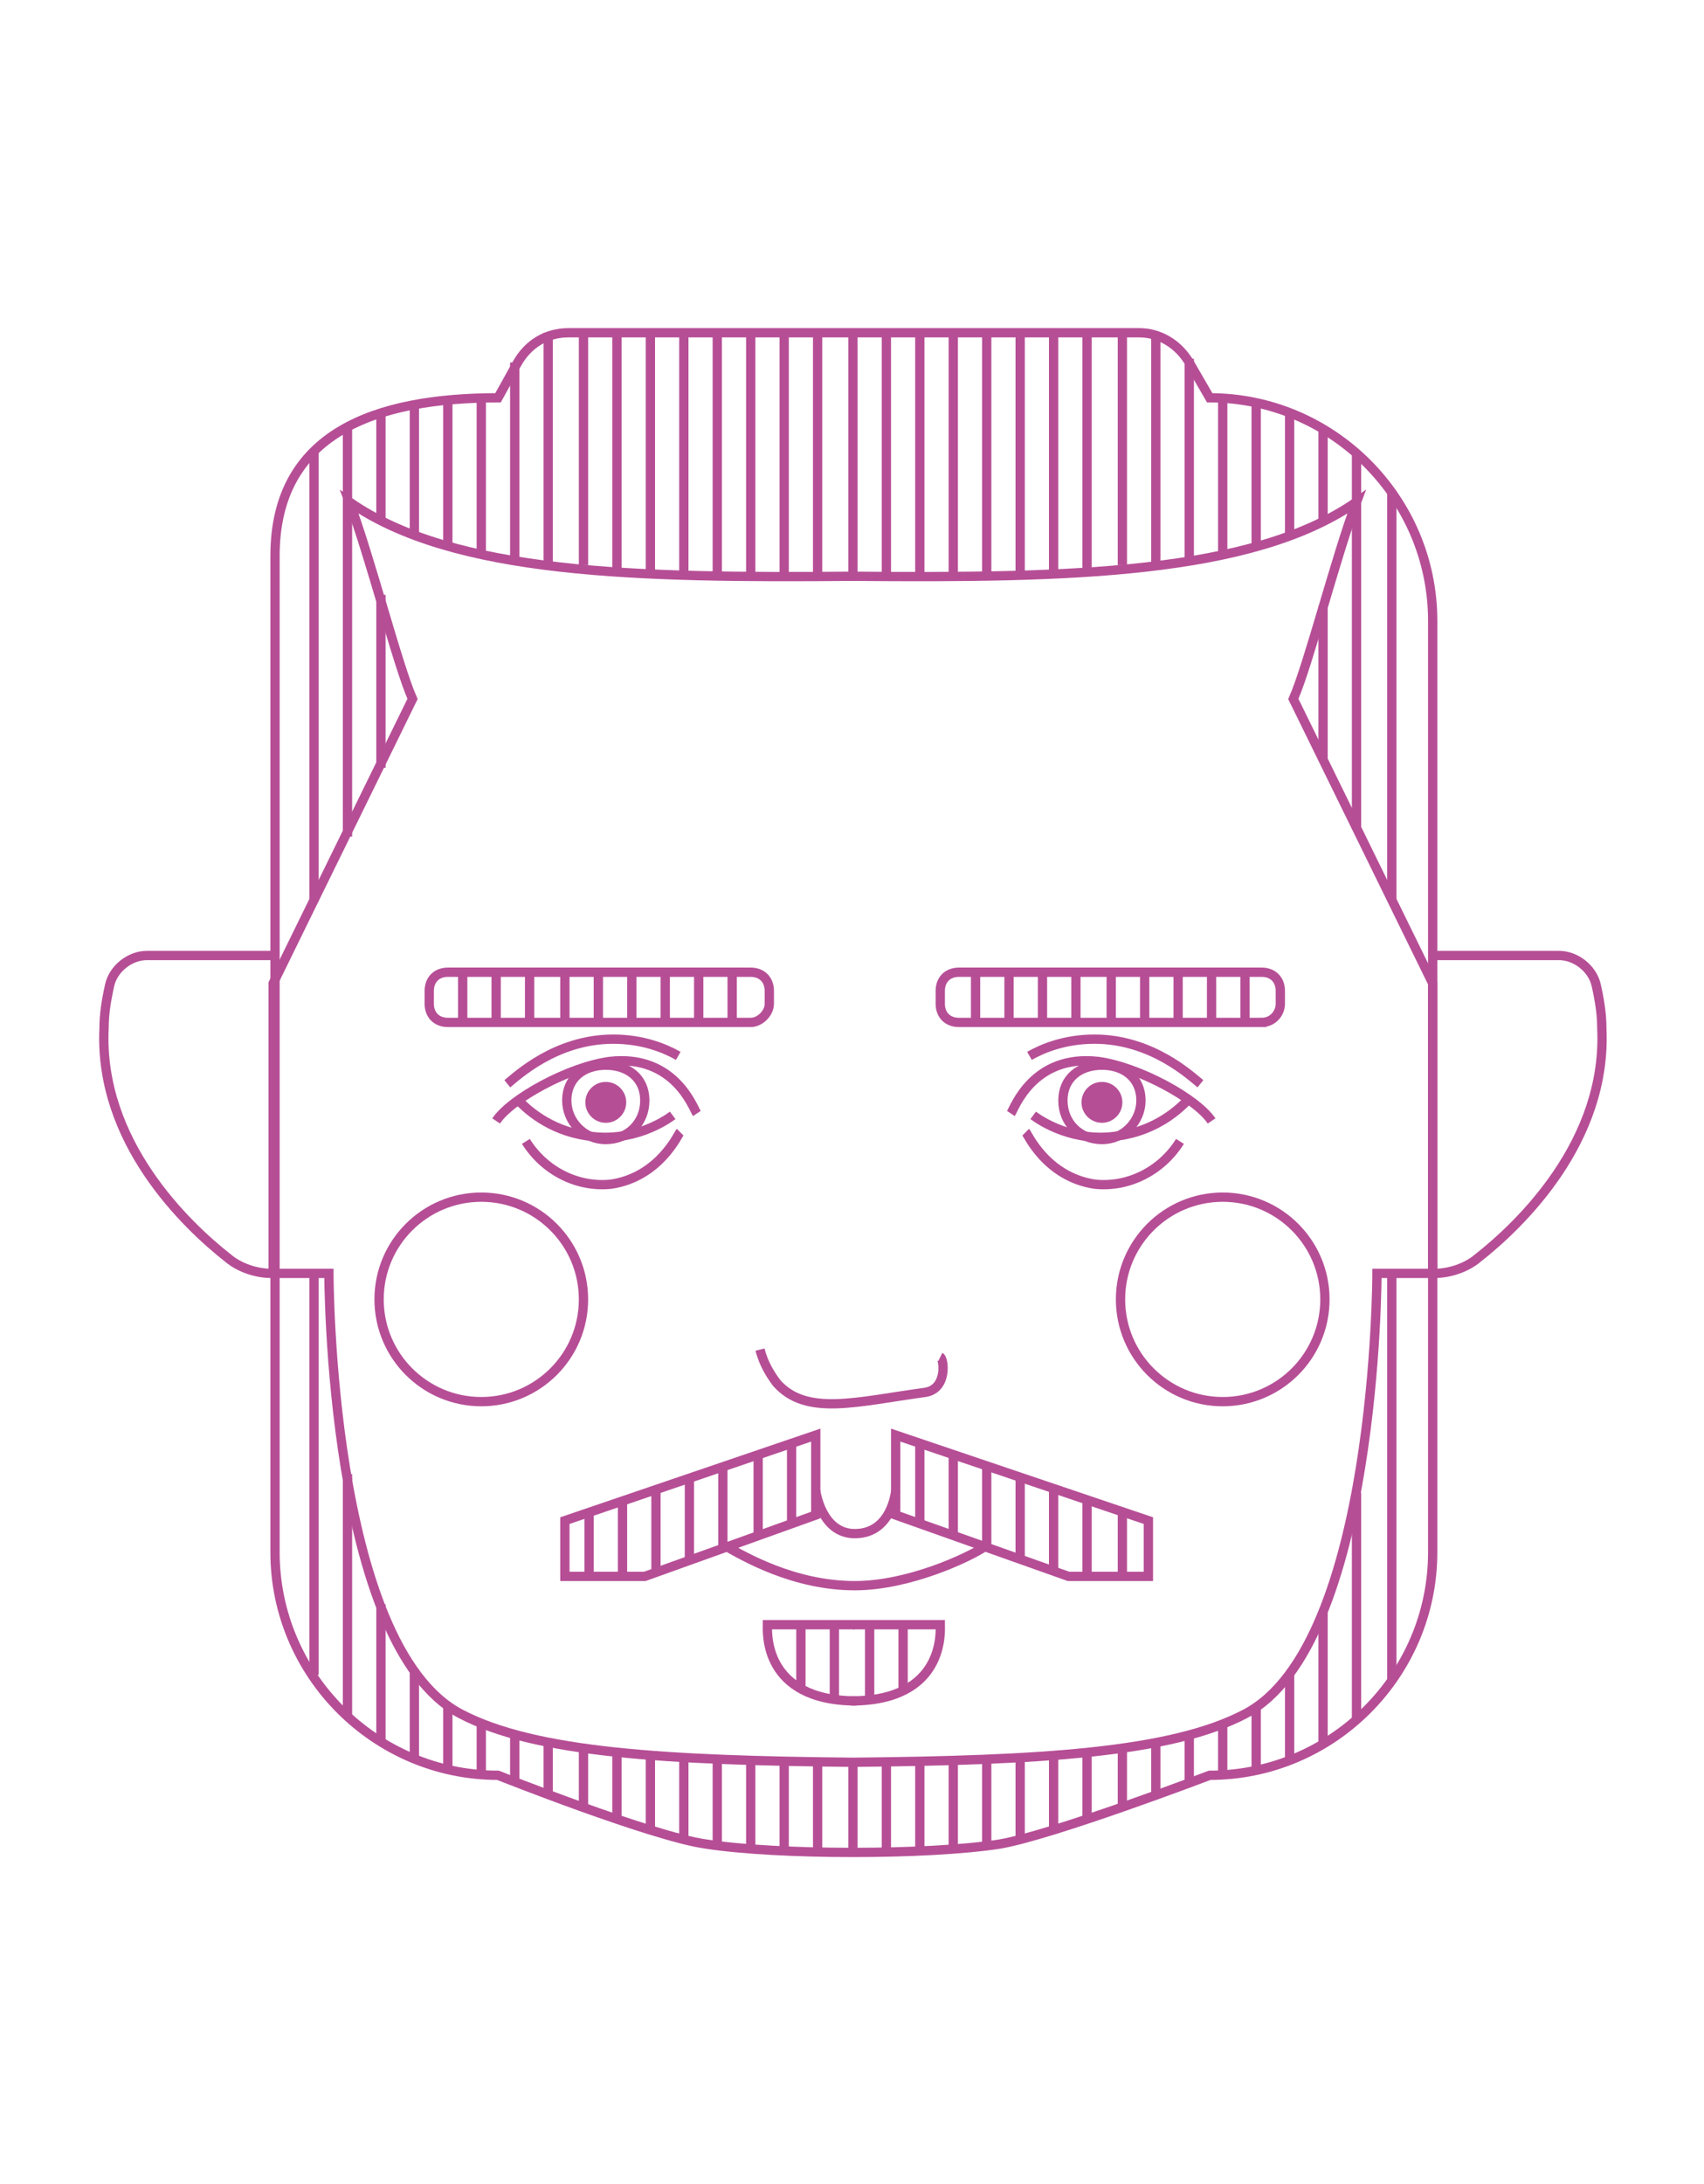 <svg xmlns="http://www.w3.org/2000/svg" viewBox="-139.9 297.5 91.7 117.5"><path fill="none" stroke="#B64E96" stroke-width=".5" stroke-miterlimit="10" d="M-74.8 393c6.6 0 12-5.4 12-12v-50.1c0-6.6-5.4-12-12-12l-1.1-1.9c-.6-1-1.6-1.6-2.7-1.6h-30.7c-1.2 0-2.2.6-2.8 1.7l-1 1.8c-6.6 0-12 1.9-12 8.5V381c0 6.6 5.4 12 12 12 0 0 8.3 3.3 11.2 3.7 3.9.6 11.9.6 15.8 0 2.9-.5 11.3-3.7 11.3-3.7z"/><circle fill="#B64E96" cx="-80.6" cy="356.8" r="1.1"/><path fill="none" stroke="#B64E96" stroke-width=".5" stroke-linejoin="round" stroke-miterlimit="10" d="M-91.7 377.7s-.2 2.3-2.2 2.3c-1.8 0-2.1-2.3-2.1-2.3"/><path fill="none" stroke="#B64E96" stroke-width=".5" stroke-miterlimit="10" d="M-72 352.5h-16.3c-.6 0-1-.4-1-1v-.7c0-.6.4-1 1-1H-72c.6 0 1 .4 1 1v.7c0 .5-.4 1-1 1zM-99.5 352.5h-16.3c-.6 0-1-.4-1-1v-.7c0-.6.4-1 1-1h16.3c.6 0 1 .4 1 1v.7c0 .5-.5 1-1 1zM-94 392.3c-10-.1-17.1-.5-21.1-2.6-7.1-3.7-7.1-23.7-7.1-23.7h-3.1c-.8 0-1.7-.3-2.3-.8-2.3-1.8-7-6.3-6.7-12.4 0-.7.1-1.4.3-2.3.2-.9 1.1-1.6 2-1.6h6.8M-94 392.3c10-.1 17.1-.5 21.1-2.6 7.1-3.7 7.1-23.7 7.1-23.7h3.1c.8 0 1.7-.3 2.3-.8 2.3-1.8 7-6.3 6.7-12.4 0-.7-.1-1.4-.3-2.3s-1.1-1.6-2-1.6h-6.8"/><path fill="none" stroke="#B64E96" stroke-width=".5" stroke-miterlimit="10" d="M-94 384.9h4.7c0 .3.3 4.1-4.8 4.1"/><path fill="none" stroke="#B64E96" stroke-width=".5" stroke-miterlimit="10" d="M-93.9 384.9h-4.7c0 .3-.3 4.1 4.8 4.1M-91.7 374.7v4.3l9.3 3.3h4.3v-3zM-96 374.7v4.3l-9.2 3.3h-4.3v-3z"/><path fill="none" stroke="#B64E96" stroke-width=".5" stroke-miterlimit="10" d="M-100.8 380.7c.9.5 3.6 2.1 6.9 2.1 2.9 0 6.1-1.5 7-2.1M-85.5 357.4c.2-.3 1.2-3.2 4.7-2.8 2.2.3 5.3 2 6.1 3.2"/><path fill="none" stroke="#B64E96" stroke-width=".5" stroke-miterlimit="10" d="M-84.3 357.5c.4.3 2.2 1.5 4.6 1.1 2.1-.3 3.3-1.5 3.7-1.9M-84.5 354.3c.7-.4 1.9-.9 3.5-.9 3.1 0 5.2 2 5.7 2.4"/><path fill="none" stroke="#B64E96" stroke-width=".5" stroke-miterlimit="10" d="M-78.5 356.7c0 1.1-.9 2.1-2.1 2.1s-2.1-.9-2.1-2.1.9-1.9 2.1-1.9 2.1.7 2.1 1.9zM-102.4 357.4c-.2-.3-1.2-3.2-4.7-2.8-2.2.3-5.3 2-6.1 3.2"/><path fill="none" stroke="#B64E96" stroke-width=".5" stroke-miterlimit="10" d="M-103.7 357.5c-.4.3-2.2 1.5-4.6 1.1-2.1-.3-3.3-1.5-3.7-1.9M-103.4 354.3c-.7-.4-1.9-.9-3.5-.9-3.1 0-5.2 2-5.7 2.4"/><path fill="none" stroke="#B64E96" stroke-width=".5" stroke-miterlimit="10" d="M-109.4 356.7c0 1.1.9 2.1 2.1 2.1s2.1-.9 2.1-2.1-.9-1.9-2.1-1.9-2.1.7-2.1 1.9z"/><circle fill="#B64E96" cx="-107.3" cy="356.8" r="1.1"/><g fill="none" stroke="#B64E96" stroke-width=".5" stroke-miterlimit="10"><path d="M-121.2 320.4v22.1M-119.4 319.7v5.8M-114 318.9v8.5M-117.6 319.2v7.1M-115.8 319.1v7.8M-112.2 317v10.7M-110.4 315.4v12.5M-108.5 315.4v12.5M-103.1 315.4v13.1M-106.7 315.4v13M-104.9 315.4v13M-94 315.4v13.1M-95.9 315.4v13.1M-97.7 315.4v13.1M-99.5 315.4v13.2M-101.3 315.4v13M-92.2 315.4v13.1M-68.7 320.5v5M-66.9 321.8v20.3M-70.5 319.6v6.7M-72.3 319.1v7.8M-74.1 319.1v8.2M-79.5 315.4v12.5M-75.9 316.8v10.9M-77.7 315.4v12.5M-88.6 315.4v13.1M-86.8 315.4v13.1M-85 315.4v13M-83.2 315.4v13M-81.4 315.4v13M-90.4 315.4v13.2"/></g><path fill="none" stroke="#B64E96" stroke-width=".5" stroke-miterlimit="10" d="M-65 366v22M-65 323.9v22M-68.7 330.1v8.2M-119.4 329.5v9.3M-123 321.7V346M-123 366v21.6M-104.6 377.6v4.5M-108.2 378.8v3.5M-106.4 378.2v4.1M-102.8 377v4.4M-101 376.4v4.4M-99.1 375.8v4.4M-100.5 349.8v2.7M-97.3 375.1v4.4M-102.3 349.8v2.7M-91.3 384.9v3.6M-93.1 384.9v4.1M-95 384.9v4M-96.8 384.9v3.5M-121.2 376.8v13M-119.4 383.8v7.4M-114 390.2v2.8M-117.6 387.3v4.8M-115.8 389.2v3.5M-112.2 390.8v2.6M-110.4 391.2v2.8M-108.5 391.5v3.2M-103.1 392.1v4.3M-106.7 391.7v3.6M-104.9 392.1v3.8M-94 392.1v5.1M-95.9 392.1v5.1M-97.7 392.1v5M-99.5 392.1v4.9M-101.3 392.1v4.7M-92.2 392.1v5.1M-68.7 384.2v7.1M-66.9 377.8V390M-70.5 387.6v4.6M-72.3 389.4v3.3M-74.1 390.2v2.8M-79.5 391.5v3.2M-75.9 390.9v2.5M-77.7 391.3v2.8M-88.6 392.1v4.9M-86.8 392.1v4.7M-85 392.1v4.4M-83.2 392.1v3.8M-81.4 391.8v3.6M-90.4 392.1v5M-111.4 349.8v2.7M-115 349.8v2.7M-113.2 349.8v2.7M-109.5 349.8v2.7M-107.7 349.8v2.7M-105.9 349.8v2.7M-104.1 349.8v2.7M-83.2 377.6v4.5M-79.5 378.9v3.5M-81.4 378.2v4.2M-85 377v4.5M-86.8 376.4v4.4M-88.6 375.8v4.4M-90.4 375.2v4.3M-72.9 349.8v2.7M-74.7 349.8v2.7M-83.8 349.8v2.7M-87.4 349.8v2.7M-85.6 349.8v2.7M-82 349.8v2.7M-80.1 349.8v2.7M-78.3 349.8v2.7M-76.5 349.8v2.7"/><path fill="none" stroke="#B64E96" stroke-width=".5" stroke-linejoin="round" stroke-miterlimit="10" d="M-99 370.1c.2.8.6 1.4.9 1.8 1.6 1.8 4.3 1 8 .5 1.2-.2 1-1.8.8-1.9"/><path fill="none" stroke="#B64E96" stroke-width=".5" stroke-miterlimit="10" d="M-84.7 358.4c.1.1 1.1 2.4 3.7 2.8 1.8.2 3.6-.7 4.6-2.3M-103.3 358.4c-.1.1-1.1 2.4-3.7 2.8-1.8.2-3.6-.7-4.6-2.3"/><circle fill="none" stroke="#B64E96" stroke-width=".5" stroke-miterlimit="10" cx="-74.1" cy="367.4" r="5.5"/><circle fill="none" stroke="#B64E96" stroke-width=".5" stroke-miterlimit="10" cx="-114" cy="367.4" r="5.5"/><path fill="none" stroke="#B64E96" stroke-width=".5" stroke-miterlimit="10" d="M-94 328.5c-11.6.1-21.5-.1-27.1-4 1.1 2.9 2.6 8.8 3.4 10.6l-7.5 15.3V366M-94 328.5c11.6.1 21.5-.1 27.1-4-1.1 2.9-2.6 8.8-3.4 10.6l7.5 15.3V366"/></svg>